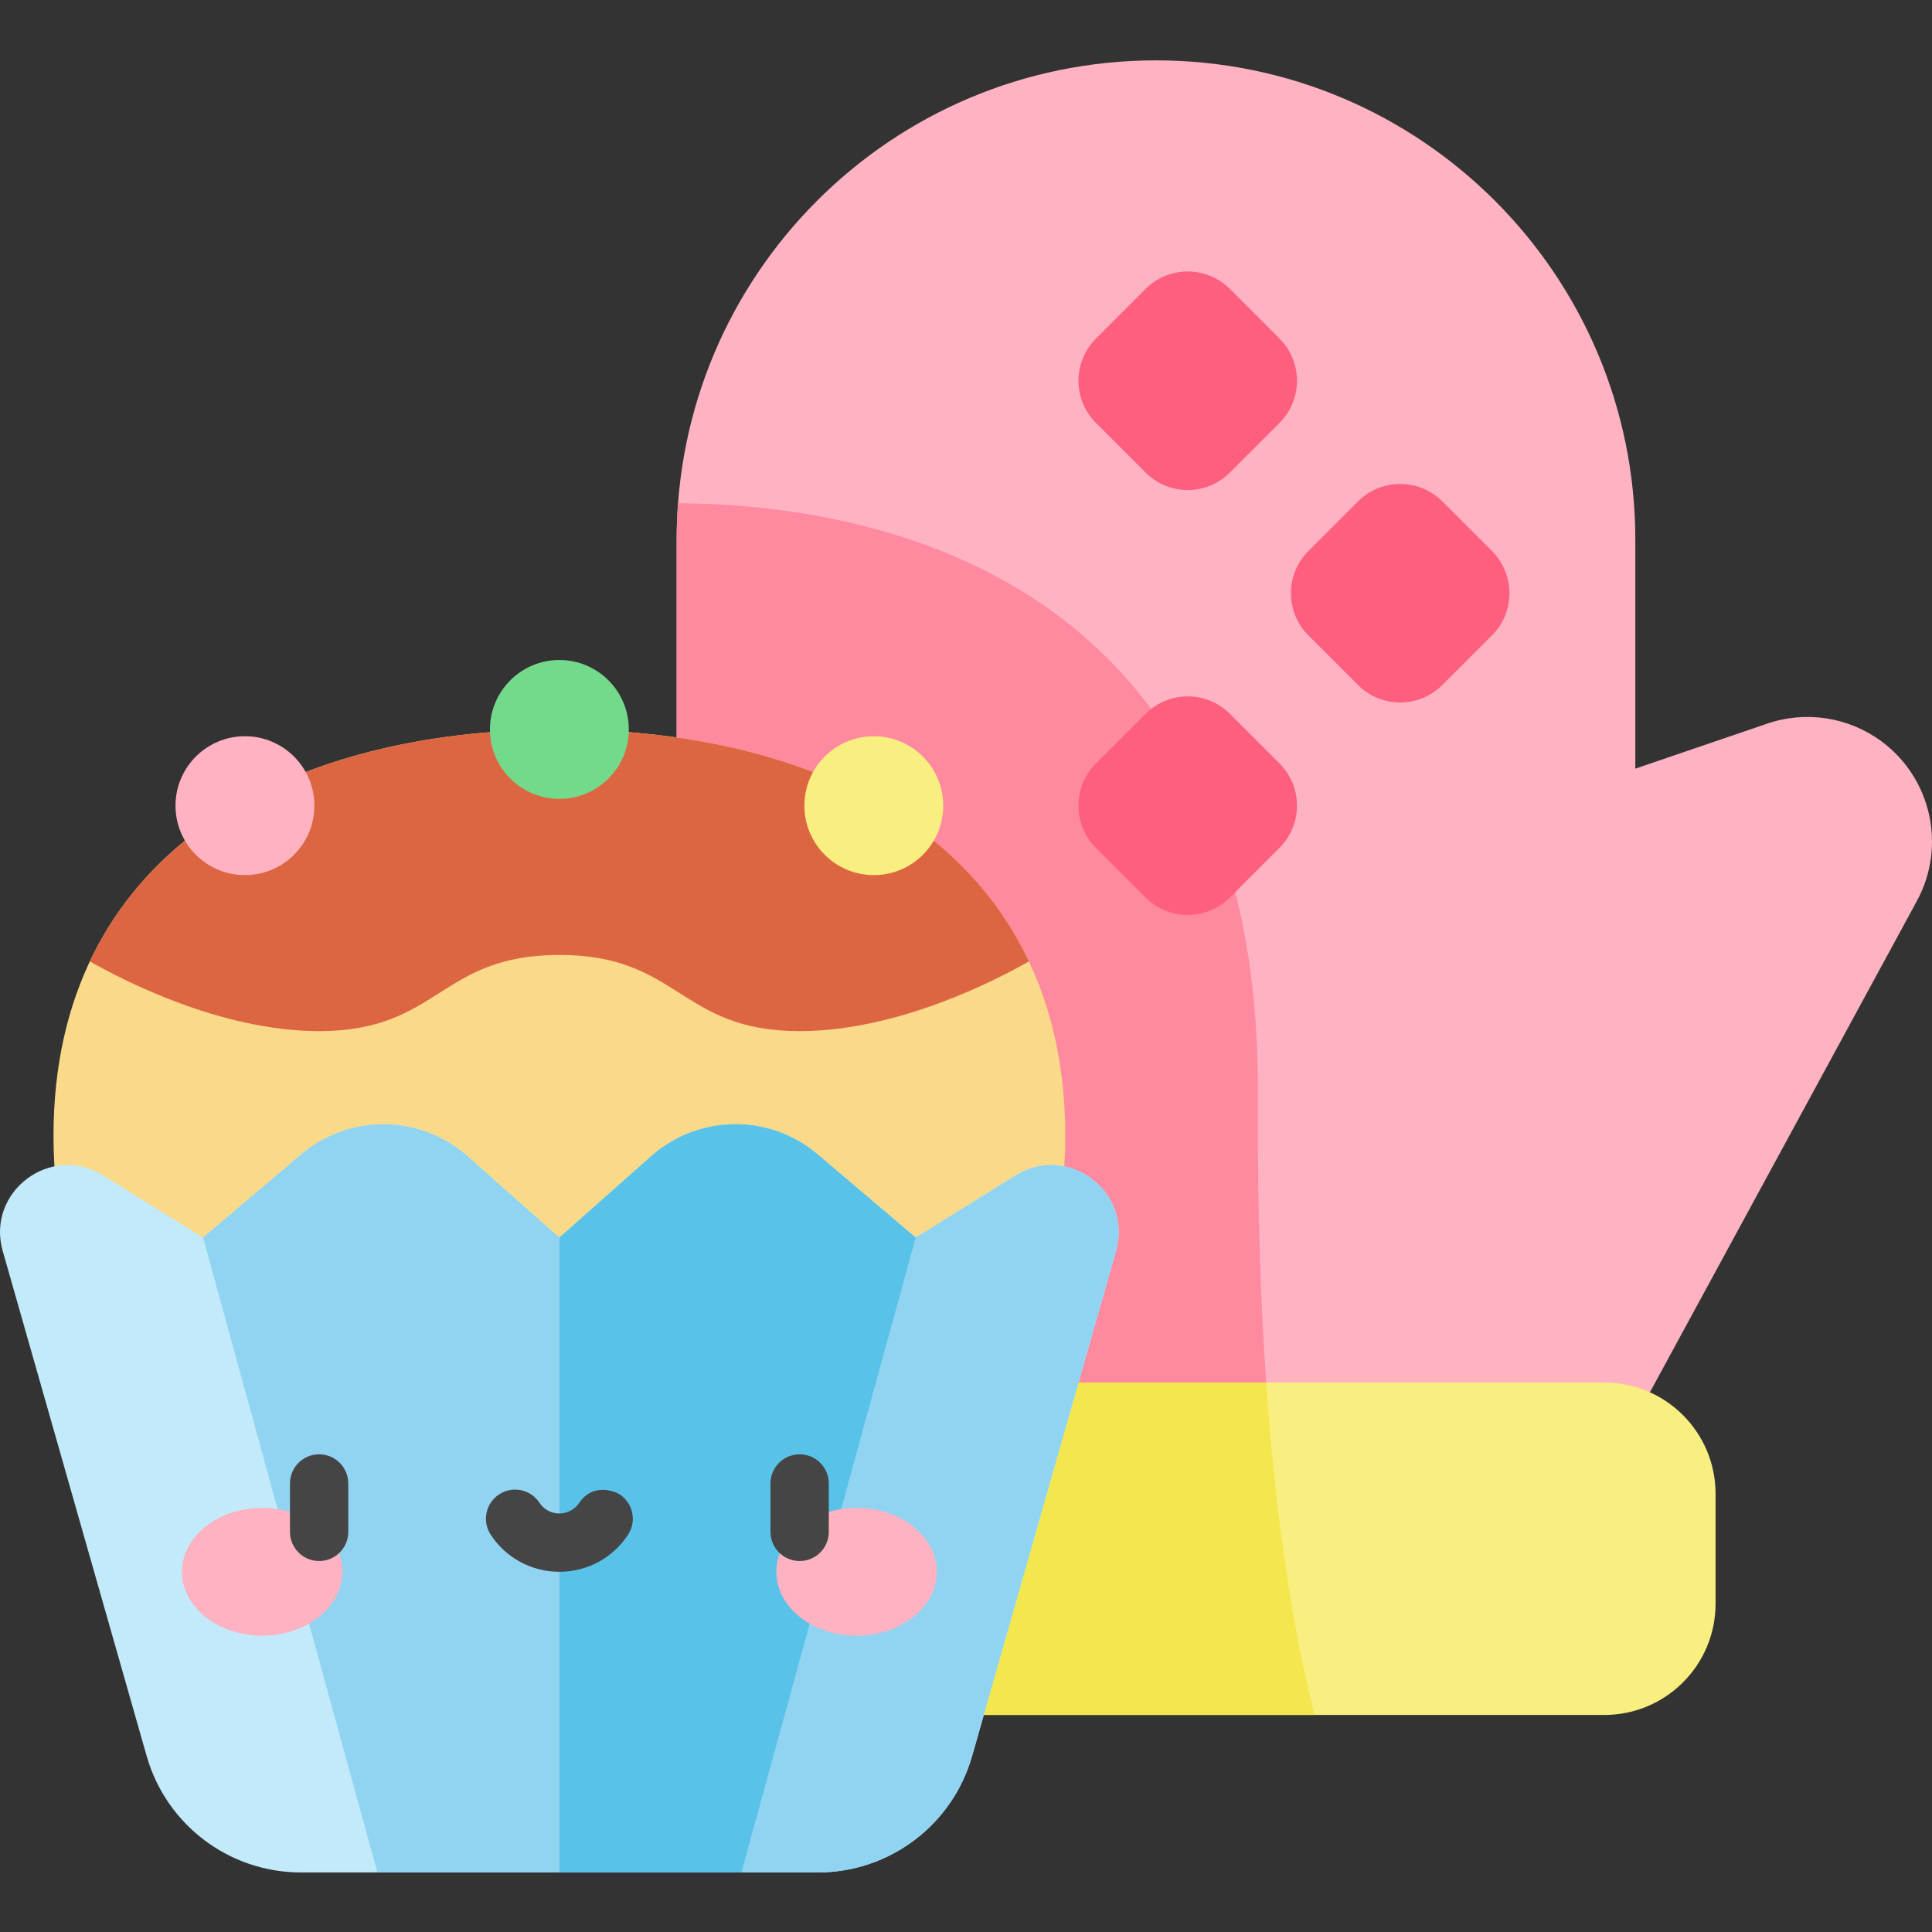 <svg height="512pt" viewBox="0 -16 512 512" width="512pt" xmlns="http://www.w3.org/2000/svg"><rect x="0" y="-16" width="512" height="512" fill="#333333" stroke="none"/><path d="m468.328 175.77-34.953 11.93v-60.672c0-70.156-56.871-127.027-127.023-127.027-70.156 0-127.027 56.871-127.027 127.027v233.059h254.051l74.617-137.316c7.867-14.48 3.852-32.547-9.41-42.324-8.711-6.426-20.016-8.172-30.254-4.676zm0 0" fill="#ffb3c2"/><path d="m333.352 274.289c.797-139.547-104.082-156.637-153.664-156.926-.242 3.191-.363 6.414-.363 9.664v233.059h156.961c-1.98-24.098-3.121-52.449-2.934-85.797zm0 0" fill="#ff899f"/><path d="m154.312 438.484h270.844c16.285 0 29.488-13.199 29.488-29.484v-29.125c0-16.285-13.203-29.488-29.488-29.488h-270.844zm0 0" fill="#f9ee80"/><path d="m335.551 350.387h-181.238v88.098h194.07c-5.277-20.734-10.133-49.242-12.832-88.098zm0 0" fill="#f4e74d"/><path d="m282.301 284.969c0 74.039-60.02 134.062-134.059 134.062-74.039 0-134.062-60.023-134.062-134.062s60.02-107.66 134.062-107.66c74.039 0 134.059 33.621 134.059 107.66zm0 0" fill="#fad989"/><path d="m242.664 311.977-25.98-22.047c-12.773-10.84-31.566-10.637-44.102.473l-24.34 21.574-24.344-21.574c-12.535-11.109-31.328-11.312-44.102-.473l-25.98 22.047-26.492-16.484c-13.863-8.629-31.078 4.348-26.602 20.051l38.145 133.828c5.203 18.254 21.883 30.844 40.863 30.844h137.02c18.98 0 35.66-12.59 40.863-30.844l38.145-133.828c4.477-15.703-12.738-28.68-26.602-20.051zm0 0" fill="#c2eafb"/><path d="m216.754 480.211c18.98 0 35.656-12.586 40.859-30.844l38.145-133.824c4.477-15.703-12.738-28.68-26.602-20.051l-26.492 16.484-25.98-22.051c-12.773-10.836-31.566-10.633-44.102.477l-24.34 21.574v168.234zm0 0" fill="#91d4f2"/><path d="m123.898 290.402c-12.535-11.109-31.328-11.312-44.102-.477l-25.98 22.051 46.188 168.234h48.238v-168.234zm0 0" fill="#91d4f2"/><path d="m172.582 290.402c12.535-11.109 31.328-11.312 44.102-.477l25.98 22.051-46.184 168.234h-48.238v-168.234zm0 0" fill="#59c2e8"/><path d="m272.672 238.777c-19.812-41.98-68.059-61.469-124.43-61.469-56.371 0-104.617 19.488-124.434 61.469 8.512 4.867 34.637 18.48 60.773 18.48 31.828 0 31.828-20.188 63.656-20.188s31.828 20.188 63.656 20.188c26.137.004 52.266-13.609 60.777-18.48zm0 0" fill="#dd6642"/><path d="m249.969 197.508c0 10.164-8.238 18.402-18.398 18.402-10.164 0-18.398-8.238-18.398-18.402 0-10.16 8.234-18.398 18.398-18.398 10.16 0 18.398 8.238 18.398 18.398zm0 0" fill="#f9ee80"/><path d="m83.312 197.508c0 10.164-8.238 18.402-18.402 18.402-10.16 0-18.398-8.238-18.398-18.402 0-10.16 8.238-18.398 18.398-18.398 10.164 0 18.402 8.238 18.402 18.398zm0 0" fill="#ffb3c2"/><path d="m166.641 177.309c0 10.16-8.238 18.398-18.398 18.398-10.164 0-18.402-8.238-18.402-18.398 0-10.164 8.238-18.402 18.402-18.402 10.16 0 18.398 8.238 18.398 18.402zm0 0" fill="#73da8c"/><g fill="#ff5f7f"><path d="m303.578 109.23-13.145-13.141c-6.176-6.176-6.176-16.191 0-22.367l13.145-13.145c6.176-6.176 16.188-6.176 22.363 0l13.145 13.145c6.176 6.176 6.176 16.191 0 22.367l-13.145 13.141c-6.176 6.18-16.188 6.18-22.363 0zm0 0"/><path d="m359.879 165.535-13.145-13.145c-6.176-6.176-6.176-16.191 0-22.367l13.145-13.141c6.176-6.176 16.191-6.176 22.367 0l13.141 13.141c6.18 6.176 6.18 16.191 0 22.367l-13.141 13.145c-6.176 6.176-16.191 6.176-22.367 0zm0 0"/><path d="m303.578 221.836-13.145-13.145c-6.176-6.176-6.176-16.191 0-22.367l13.145-13.141c6.176-6.176 16.188-6.176 22.363 0l13.145 13.141c6.176 6.176 6.176 16.191 0 22.367l-13.145 13.145c-6.176 6.176-16.188 6.176-22.363 0zm0 0"/></g><path d="m90.738 400.543c0-9.352-9.52-16.934-21.262-16.934-11.746 0-21.266 7.582-21.266 16.934 0 9.352 9.52 16.934 21.266 16.934 11.742 0 21.262-7.582 21.262-16.934zm0 0" fill="#ffb3c2"/><path d="m248.27 400.543c0-9.352-9.52-16.934-21.262-16.934-11.746 0-21.266 7.582-21.266 16.934 0 9.352 9.52 16.934 21.266 16.934 11.742 0 21.262-7.582 21.262-16.934zm0 0" fill="#ffb3c2"/><path d="m211.914 397.688c-4.27 0-7.727-3.457-7.727-7.727v-12.824c0-4.27 3.457-7.727 7.727-7.727 4.266 0 7.723 3.457 7.723 7.727v12.824c0 4.27-3.457 7.727-7.723 7.727zm0 0" fill="#454545"/><path d="m84.57 397.688c-4.27 0-7.727-3.457-7.727-7.727v-12.824c0-4.27 3.457-7.727 7.727-7.727 4.266 0 7.727 3.457 7.727 7.727v12.824c0 4.27-3.461 7.727-7.727 7.727zm0 0" fill="#454545"/><path d="m153.52 382.242c-1.734 2.543-4.254 2.848-5.277 2.848-1.027 0-3.59-.277-5.277-2.848-2.344-3.566-7.137-4.559-10.699-2.215-3.566 2.344-4.559 7.133-2.219 10.699 4.039 6.148 10.84 9.816 18.195 9.816 7.352 0 14.152-3.668 18.191-9.816 2.344-3.566 1.352-8.355-2.215-10.699-1.309-.859-7.09-3.082-10.699 2.215zm0 0" fill="#454545"/></svg>